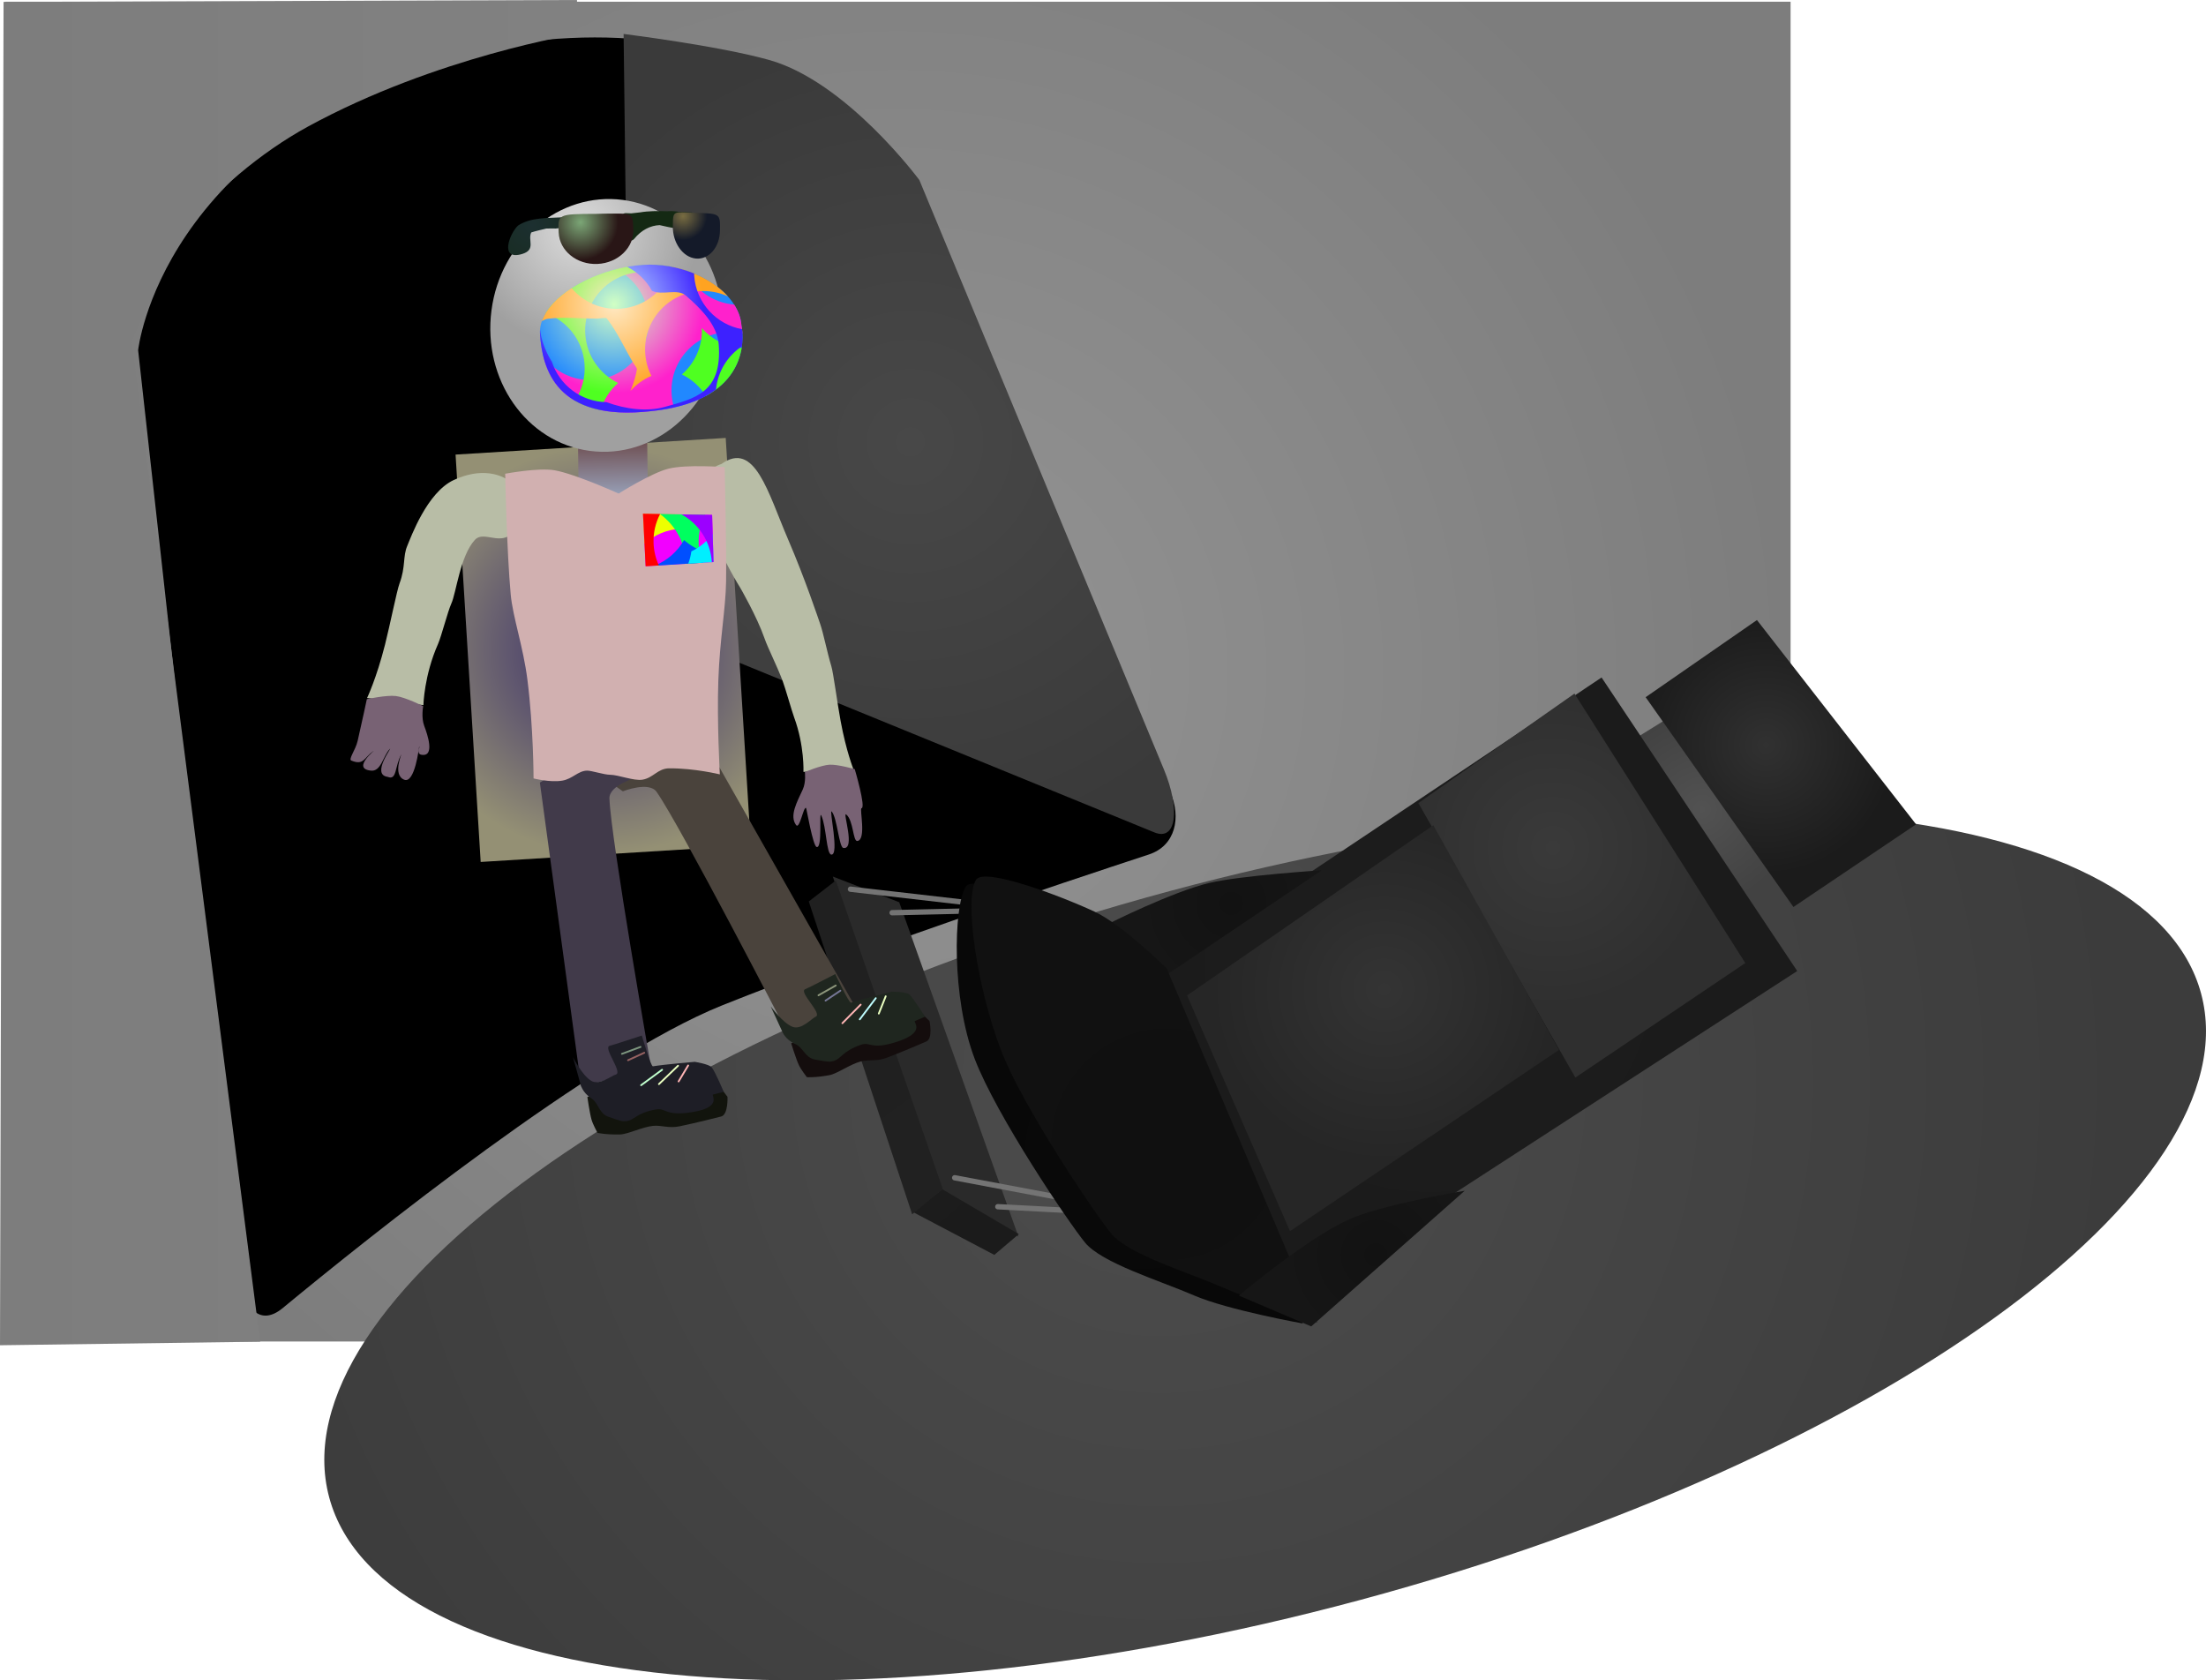<svg version="1.1" xmlns="http://www.w3.org/2000/svg" xmlns:xlink="http://www.w3.org/1999/xlink" width="619.063" height="471.58" viewBox="0,0,619.063,471.58"><defs><radialGradient cx="240" cy="180" r="250.5" gradientUnits="userSpaceOnUse" id="color-1"><stop offset="0" stop-color="#949494"/><stop offset="1" stop-color="#7d7d7d"/></radialGradient><radialGradient cx="243.512" cy="115.551" r="114.5" gradientUnits="userSpaceOnUse" id="color-2"><stop offset="0" stop-color="#484848"/><stop offset="1" stop-color="#3a3a3a"/></radialGradient><radialGradient cx="313.801" cy="294.913" r="270.531" gradientUnits="userSpaceOnUse" id="color-3"><stop offset="0" stop-color="#4d4d4d"/><stop offset="1" stop-color="#3c3c3c"/></radialGradient><radialGradient cx="228.978" cy="289.729" r="66" gradientUnits="userSpaceOnUse" id="color-4"><stop offset="0" stop-color="#2a2a2a"/><stop offset="1" stop-color="#2a2a2a"/></radialGradient><radialGradient cx="222.203" cy="294.862" r="66" gradientUnits="userSpaceOnUse" id="color-5"><stop offset="0" stop-color="#1d1d1d"/><stop offset="1" stop-color="#1b1b1b"/></radialGradient><radialGradient cx="349.583" cy="454.239" r="249.957" gradientUnits="userSpaceOnUse" id="color-6"><stop offset="0" stop-color="#222222"/><stop offset="1" stop-color="#202020"/></radialGradient><radialGradient cx="308.172" cy="315.182" r="65" gradientUnits="userSpaceOnUse" id="color-7"><stop offset="0" stop-color="#090909"/><stop offset="1" stop-color="#080808"/></radialGradient><radialGradient cx="465.651" cy="218.72" r="26.5" gradientUnits="userSpaceOnUse" id="color-8"><stop offset="0" stop-color="#525252"/><stop offset="1" stop-color="#424242"/></radialGradient><radialGradient cx="389.18" cy="263.01" r="84" gradientUnits="userSpaceOnUse" id="color-9"><stop offset="0" stop-color="#1d1d1d"/><stop offset="1" stop-color="#1b1b1b"/></radialGradient><radialGradient cx="423.823" cy="229.419" r="44.75" gradientUnits="userSpaceOnUse" id="color-10"><stop offset="0" stop-color="#3a3a3a"/><stop offset="1" stop-color="#2f2f2f"/></radialGradient><radialGradient cx="376.452" cy="269.175" r="48.5" gradientUnits="userSpaceOnUse" id="color-11"><stop offset="0" stop-color="#343434"/><stop offset="1" stop-color="#262626"/></radialGradient><radialGradient cx="333.552" cy="245.025" r="26.25" gradientUnits="userSpaceOnUse" id="color-12"><stop offset="0" stop-color="#121212"/><stop offset="1" stop-color="#161616"/></radialGradient><radialGradient cx="315.51" cy="312.649" r="65" gradientUnits="userSpaceOnUse" id="color-13"><stop offset="0" stop-color="#101010"/><stop offset="1" stop-color="#111111"/></radialGradient><radialGradient cx="483.589" cy="200.604" r="36.25" gradientUnits="userSpaceOnUse" id="color-14"><stop offset="0" stop-color="#313131"/><stop offset="1" stop-color="#1b1b1b"/></radialGradient><radialGradient cx="374.115" cy="343.702" r="26.25" gradientUnits="userSpaceOnUse" id="color-15"><stop offset="0" stop-color="#121212"/><stop offset="1" stop-color="#161616"/></radialGradient><radialGradient cx="157.284" cy="173.921" r="57.271" gradientUnits="userSpaceOnUse" id="color-16"><stop offset="0" stop-color="#33266a"/><stop offset="1" stop-color="#949074"/></radialGradient><linearGradient x1="159.896" y1="113.449" x2="160.119" y2="130.831" gradientUnits="userSpaceOnUse" id="color-17"><stop offset="0" stop-color="#694444"/><stop offset="1" stop-color="#98a1b9"/></linearGradient><radialGradient cx="150.783" cy="55.696" r="33.285" gradientUnits="userSpaceOnUse" id="color-18"><stop offset="0" stop-color="#dcdcdc"/><stop offset="1" stop-color="#a0a0a0"/></radialGradient><radialGradient cx="137.316" cy="54.74" r="25.553" gradientUnits="userSpaceOnUse" id="color-19"><stop offset="0" stop-color="#1c2f30"/><stop offset="1" stop-color="#142913"/></radialGradient><radialGradient cx="179.695" cy="52.172" r="6.726" gradientUnits="userSpaceOnUse" id="color-20"><stop offset="0" stop-color="#786c41"/><stop offset="1" stop-color="#141a29"/></radialGradient><radialGradient cx="150.924" cy="53.931" r="10.589" gradientUnits="userSpaceOnUse" id="color-21"><stop offset="0" stop-color="#7ba676"/><stop offset="1" stop-color="#291616"/></radialGradient><radialGradient cx="160.366" cy="76.93" r="25.002" gradientUnits="userSpaceOnUse" id="color-22"><stop offset="0" stop-color="#d1ffc4"/><stop offset="1" stop-color="#2188ff"/></radialGradient><radialGradient cx="160.366" cy="76.93" r="25.002" gradientUnits="userSpaceOnUse" id="color-23"><stop offset="0" stop-color="#ceffc4"/><stop offset="1" stop-color="#ff21cc"/></radialGradient><radialGradient cx="160.366" cy="76.93" r="25.002" gradientUnits="userSpaceOnUse" id="color-24"><stop offset="0" stop-color="#ffe9c4"/><stop offset="1" stop-color="#4fff21"/></radialGradient><radialGradient cx="160.366" cy="76.93" r="25.002" gradientUnits="userSpaceOnUse" id="color-25"><stop offset="0" stop-color="#ffe9c4"/><stop offset="1" stop-color="#4fff21"/></radialGradient><radialGradient cx="160.366" cy="76.93" r="25.002" gradientUnits="userSpaceOnUse" id="color-26"><stop offset="0" stop-color="#ffe9c4"/><stop offset="1" stop-color="#ffa321"/></radialGradient><radialGradient cx="160.366" cy="76.93" r="25.002" gradientUnits="userSpaceOnUse" id="color-27"><stop offset="0" stop-color="#c4f0ff"/><stop offset="1" stop-color="#3d21ff"/></radialGradient><linearGradient x1="-11.988" y1="179.285" x2="150.93" y2="179.285" gradientUnits="userSpaceOnUse" id="color-28"><stop offset="0" stop-color="#7d7d7d"/><stop offset="1" stop-color="#818181"/></linearGradient></defs><g transform="translate(11.988,8.482)"><g data-paper-data="{&quot;isPaintingLayer&quot;:true}" fill-rule="nonzero" stroke-linejoin="miter" stroke-miterlimit="10" stroke-dasharray="" stroke-dashoffset="0" style="mix-blend-mode: normal"><path d="M-10.5,368v-376h501v376z" fill="url(#color-1)" stroke="none" stroke-width="0" stroke-linecap="butt"/><path d="M55.637,350.092c-3.894,-35.123 -28.86,-260.284 -28.86,-260.284c0,0 6.135,-58.737 90.38,-83.324c88.943,-19.999 123.112,33.738 123.112,33.738c0,0 65.075,148.361 76.164,173.643c3.099,7.064 1.472,14.998 -6.005,17.453c-24.825,8.152 -82.744,27.484 -119.814,42.369c-36.1,14.495 -99.117,64.983 -123.292,84.95c-6.184,5.108 -10.697,0.368 -11.685,-8.545z" fill="#000000" stroke="none" stroke-width="NaN" stroke-linecap="butt"/><path d="M165.012,165.051l-2,-164c0,0 26.594,3.294 40.842,7.295c21.804,6.123 42.158,33.705 42.158,33.705c0,0 56.323,135.754 68.658,165.482c4.55,10.966 3.547,20.148 -2.691,17.598c-21.798,-8.911 -146.967,-60.081 -146.967,-60.081z" fill="url(#color-2)" stroke="none" stroke-width="0" stroke-linecap="butt"/><path d="M605.693,270.33c14.79,54.929 -90.81,131.12 -235.865,170.178c-145.055,39.058 -274.635,26.192 -289.426,-28.737c-14.79,-54.929 90.81,-131.12 235.865,-170.178c145.055,-39.058 274.635,-26.192 289.426,28.737z" fill="url(#color-3)" stroke="none" stroke-width="NaN" stroke-linecap="butt"/><g data-paper-data="{&quot;index&quot;:null}"><path d="M221.721,237.514l18.636,7.208l33.462,93.837l-22.259,-11.991z" fill="url(#color-4)" stroke="none" stroke-width="0" stroke-linecap="butt"/><path d="M252.453,325.264l21.462,12.595l-6.871,5.834l-22.96,-12.087z" fill="url(#color-5)" stroke="none" stroke-width="0" stroke-linecap="butt"/><path d="M243.988,332.306l-29.012,-87.798l7.587,-5.883l30.01,86.549z" data-paper-data="{&quot;index&quot;:null}" fill="url(#color-6)" stroke="none" stroke-width="0" stroke-linecap="butt"/><path d="M226.682,241.067l49.674,5.719l-37.993,0.88" fill="none" stroke="#747474" stroke-width="1.5" stroke-linecap="round"/><path d="M255.925,322.049l55.245,10.406l-43.14,-2.284" fill="none" stroke="#747474" stroke-width="1.5" stroke-linecap="round"/><path d="M261.551,288.703c-6.533,-17.094 -5.977,-42.563 -2.561,-48.303c2.176,-3.656 19.206,5.023 28.791,9.471c7.942,3.686 20.287,15.942 20.287,15.942l45.548,97.127c0,0 -20.995,-3.761 -30.444,-7.84c-9.808,-4.234 -25.98,-9.117 -30.686,-14.88c-4.673,-5.722 -24.858,-35.617 -30.935,-51.518z" fill="url(#color-7)" stroke="none" stroke-width="0" stroke-linecap="butt"/><path d="M447.246,198.564l11.475,-7.129l27.957,45.071l-12.44,8.382z" fill="url(#color-8)" stroke="none" stroke-width="0" stroke-linecap="butt"/><path d="M314.438,263.933l123.018,-82.286l54.905,82.381l-141.83,91.947z" fill="url(#color-9)" stroke="none" stroke-width="0" stroke-linecap="butt"/><path d="M386.041,216.893l43.809,-30.724l47.938,75.62l-47.685,32.13z" fill="url(#color-10)" stroke="none" stroke-width="0" stroke-linecap="butt"/><path d="M321.129,270.88l69.103,-47.767l35.257,63.063l-75.467,50.85z" fill="url(#color-11)" stroke="none" stroke-width="0" stroke-linecap="butt"/><path d="M299.119,250.741c0,0 17.843,-8.949 28.219,-11.424c8.731,-2.083 31.616,-3.571 31.616,-3.571l-43.124,29.057z" fill="url(#color-12)" stroke="none" stroke-width="0" stroke-linecap="butt"/><path d="M268.889,286.17c-6.533,-17.094 -10.412,-41.987 -6.996,-47.727c2.176,-3.656 23.641,4.446 33.226,8.895c7.942,3.686 20.287,15.942 20.287,15.942l42.23,99.362c0,0 -17.677,-5.996 -27.127,-10.075c-9.808,-4.234 -25.98,-9.117 -30.686,-14.88c-4.673,-5.722 -24.858,-35.617 -30.935,-51.518z" fill="url(#color-13)" stroke="none" stroke-width="0" stroke-linecap="butt"/><path d="M449.825,187.179l31.234,-21.649l44.659,57.331l-34.416,23.19z" fill="url(#color-14)" stroke="none" stroke-width="0" stroke-linecap="butt"/><path d="M335.688,355.124c0,0 20.547,-17.425 32.578,-22.087c10.098,-3.914 30.792,-7.346 30.792,-7.346l-43.08,38.071z" fill="url(#color-15)" stroke="none" stroke-width="0" stroke-linecap="butt"/></g><g><path d="M122.902,233.42l-7.047,-114.326l75.812,-4.673l7.047,114.326z" fill="url(#color-16)" stroke="#ed6b00" stroke-width="0" stroke-linecap="butt"/><path d="M150.406,130.955l-0.222,-17.382l19.425,-0.249l0.222,17.382z" fill="url(#color-17)" stroke="#000000" stroke-width="0" stroke-linecap="butt"/><g><path d="M208.873,281.216c0,0 -30.037,-58.165 -36.608,-67.471c-2.149,-3.043 -9.448,-0.158 -9.448,-0.158c0,0 -11.291,-6.877 -2.828,-10.504c7.152,-3.065 25.088,-4.727 25.088,-4.727l42.46,74.86z" data-paper-data="{&quot;index&quot;:null}" fill="#4a433c" stroke="#000000" stroke-width="0" stroke-linecap="butt"/><path d="M247.969,283.797c-1.382,0.593 -6.153,2.675 -11.038,4.546c-2.97,1.138 -5.053,0.46 -7.373,1.06c-2.92,0.755 -6.633,3.451 -8.805,3.854c-4.002,0.741 -6.315,0.559 -6.315,0.559c0,0 -1.653,-2.123 -2.251,-3.413c-0.806,-1.739 -2.153,-6.081 -2.153,-6.081c0,0 13.72,-6.21 19.319,-8.057c3.313,-1.093 10.536,-2.73 10.536,-2.73c0,0 4.02,-0.023 4.945,0.76c1.133,0.959 4.024,3.765 4.024,3.765c0,0 1.04,4.91 -0.889,5.737z" data-paper-data="{&quot;index&quot;:null}" fill="#140d0d" stroke="#000000" stroke-width="0" stroke-linecap="butt"/><path d="M244.764,278.063c-0.579,0.248 3.239,3.033 -4.773,5.726c-7.566,2.543 -7.663,0.004 -10.319,0.92c-5.554,1.915 -5.44,3.974 -7.924,4.617c-0.865,0.224 -1.31,0.245 -5.132,-0.479c-2.628,-0.498 -3.303,-3.419 -5.329,-4.284c-2.96,-1.264 -3.77,-3.59 -3.77,-3.59l-3.224,-7.031c0,0 3.34,4.661 6.121,5.744c2.488,0.97 5.385,-2.36 6.513,-2.843c1.975,-0.847 -4.873,-6.933 -2.966,-7.7c1.025,-0.412 8.448,-4.267 8.448,-4.267c0,0 3.865,8.226 4.428,8.04c3.313,-1.093 11.385,-3.094 11.385,-3.094c0,0 4.02,-0.023 4.945,0.759c1.133,0.959 4.428,6.27 4.428,6.27c0,0 -0.9,0.386 -2.828,1.212z" data-paper-data="{&quot;index&quot;:null}" fill="#1f261f" stroke="#000000" stroke-width="0" stroke-linecap="butt"/><path d="M224.405,278.676l5.131,-5.212" fill="none" stroke="#ffb5b5" stroke-width="0.5" stroke-linecap="round"/><path d="M233.778,271.647l-4.484,5.939" fill="none" stroke="#bffdff" stroke-width="0.5" stroke-linecap="round"/><path d="M236.566,271.122l-1.939,4.848" fill="none" stroke="#eaffc1" stroke-width="0.5" stroke-linecap="round"/><path d="M217.699,270.839l4.848,-2.747" fill="none" stroke="#8d967b" stroke-width="0.5" stroke-linecap="round"/><path d="M223.84,269.546l-4.161,2.788" fill="none" stroke="#767796" stroke-width="0.5" stroke-linecap="round"/></g><g data-paper-data="{&quot;index&quot;:null}" stroke="#000000" stroke-width="0" stroke-linecap="butt"><path d="M91.019,187.41c0,0 2.618,-5.436 5.027,-14.927c1.447,-5.701 3.311,-15.148 4.09,-17.24c1.737,-4.666 0.898,-7.547 2.154,-10.509c1.026,-2.42 5.548,-15.031 13.075,-18.51c15.11,-6.984 23.912,6.436 18.333,12.072c-3.849,8.259 -9.492,1.522 -12.45,4.761c-4.099,4.49 -5.209,14.849 -6.573,17.83c-0.992,2.169 -2.806,9.256 -3.747,11.376c-3.915,8.819 -4.096,17.151 -4.096,17.151z" fill="#b8bda6"/><path d="M88.37,199.475c1.195,-5.159 2.587,-11.749 2.587,-11.749c0,0 5.547,-1.199 8.147,-0.875c2.671,0.332 7.67,2.842 7.67,2.842c0,0 -0.621,3.17 0.303,5.586c0.871,2.279 3.109,8.77 -0.846,8.046c-1.512,-0.277 -0.203,-2.474 -0.591,-2.21c-0.043,0.029 -1.183,10.438 -4.208,9.218c-3.347,-1.351 -0.584,-7.527 -0.789,-7.148c-1.895,3.502 -1.209,7.438 -3.848,6.349c-4.798,-0.645 1.613,-8.82 0.611,-7.823c-1.872,1.862 -2.432,6.517 -5.406,6.065c-5.565,-0.632 2.048,-6.362 0.732,-5.435c-2.484,1.75 -2.638,4.048 -6.026,2.663c-1.142,-0.226 1.047,-2.872 1.662,-5.526z" data-paper-data="{&quot;index&quot;:null}" fill="#786274"/></g><g data-paper-data="{&quot;index&quot;:null}" stroke="#000000" stroke-width="0" stroke-linecap="butt"><path d="M213.482,208.144c0,0 0.32,-7.323 -2.609,-15.287c-0.704,-1.915 -2.498,-8.315 -3.244,-10.275c-1.765,-4.639 -4.067,-9.035 -5.069,-11.906c-2.155,-6.175 -6.804,-14.183 -6.804,-14.183c0,0 -19.239,-30.398 -5.308,-34.754c9.398,-6.676 13.034,7.929 18.729,21.167c4.776,11.102 8.515,22.331 8.988,23.687c0.932,2.672 1.9,7.751 3.157,11.946c0.563,1.88 1.656,10.279 2.599,15.365c1.569,8.468 3.555,13.389 3.555,13.389z" fill="#b8bda6"/><path d="M229.776,218.341c-0.619,0.046 1.439,8.838 -1.162,9.194c-1.279,0.175 -1.059,-5.77 -3.139,-7.448c-1.101,-0.889 2.728,9.976 -0.805,9.401c-1.213,-0.197 -1.723,-8.48 -3.26,-10.222c-0.822,-0.932 2.234,12.36 -0.117,12.086c-1.395,-0.163 -1.347,-7.795 -2.809,-10.977c-0.712,-1.55 0.439,9.334 -1.302,8.839c-1.066,-0.303 -2.834,-10.842 -2.964,-10.942c-0.725,-0.566 -1.788,6.18 -2.82,4.771c-1.903,-2.595 0.269,-6.438 1.894,-9.976c0.95,-2.067 0.586,-4.885 0.586,-4.885c0,0 4.532,-1.916 6.895,-2.054c2.301,-0.135 7.1,1.236 7.1,1.236c0,0 3.212,10.878 1.902,10.976z" data-paper-data="{&quot;index&quot;:null}" fill="#786274"/></g><g><path d="M151.101,296.416l-11.585,-85.28c0,0 15.275,-9.547 22.822,-11.442c8.93,-2.243 4.115,10.07 4.115,10.07c0,0 -7.555,2.128 -7.42,5.851c0.411,11.384 11.763,75.855 11.763,75.855z" fill="#413a4a" stroke="#000000" stroke-width="0" stroke-linecap="butt"/><path d="M192.165,299.331c0,0 0.25,5.013 -1.785,5.524c-1.459,0.366 -6.498,1.668 -11.618,2.743c-3.113,0.654 -5.063,-0.344 -7.448,-0.119c-3.003,0.284 -7.095,2.359 -9.303,2.412c-4.069,0.099 -6.324,-0.446 -6.324,-0.446c0,0 -1.296,-2.357 -1.683,-3.726c-0.522,-1.844 -1.164,-6.345 -1.164,-6.345c0,0 14.529,-3.962 20.35,-4.9c3.444,-0.555 10.835,-1.03 10.835,-1.03c0,0 3.973,0.613 4.763,1.532c0.967,1.126 3.378,4.354 3.378,4.354z" data-paper-data="{&quot;index&quot;:null}" fill="#12140d" stroke="#000000" stroke-width="0" stroke-linecap="butt"/><path d="M191.107,297.937c0,0 -0.949,0.238 -2.984,0.75c-0.611,0.154 2.718,3.507 -5.619,4.899c-7.874,1.314 -7.567,-1.208 -10.335,-0.724c-5.787,1.013 -6,3.064 -8.555,3.305c-0.89,0.084 -1.332,0.035 -4.992,-1.285c-2.516,-0.908 -2.721,-3.898 -4.585,-5.073c-2.723,-1.716 -3.155,-4.141 -3.155,-4.141l-2.072,-7.453c0,0 2.561,5.13 5.135,6.64c2.303,1.351 5.69,-1.478 6.88,-1.778c2.084,-0.524 -3.715,-7.616 -1.711,-8.072c1.078,-0.245 9.017,-2.877 9.017,-2.877c0,0 2.515,8.734 3.101,8.639c3.444,-0.555 11.73,-1.254 11.73,-1.254c0,0 3.973,0.613 4.763,1.532c0.967,1.126 3.38,6.891 3.38,6.891z" data-paper-data="{&quot;index&quot;:null}" fill="#1e1e26" stroke="#000000" stroke-width="0" stroke-linecap="butt"/><path d="M167.923,296.072l5.89,-4.334" fill="none" stroke="#c1ffce" stroke-width="0.5" stroke-linecap="round"/><path d="M172.922,295.768l5.367,-5.155" fill="none" stroke="#eaffc1" stroke-width="0.5" stroke-linecap="round"/><path d="M178.443,295.016l2.681,-4.48" fill="none" stroke="#ffb5b5" stroke-width="0.5" stroke-linecap="round"/><path d="M167.762,285.327l-5.221,1.946" fill="none" stroke="#7d967f" stroke-width="0.5" stroke-linecap="round"/><path d="M168.808,286.967l-4.549,2.094" fill="none" stroke="#966262" stroke-width="0.5" stroke-linecap="round"/></g><path d="M137.741,209.978c0,0 0.001,-14.113 -1.728,-27.729c-1.174,-9.252 -4.092,-17.543 -4.68,-23.857c-1.103,-11.851 -1.553,-33.924 -1.553,-33.924c0,0 9.319,-1.764 13.855,-0.971c5.775,1.01 17.982,6.539 17.982,6.539c0,0 9.16,-5.785 13.981,-6.986c5.087,-1.268 15.786,-0.431 15.786,-0.431c0,0 0.527,23.382 0.388,32.116c-0.123,7.728 -1.772,16.218 -2.174,27.666c-0.415,11.798 0.419,26.442 0.419,26.442c0,0 -7.051,-1.741 -14.195,-1.7c-3.245,0.019 -4.466,2.688 -7.516,3.184c-2.438,0.396 -6.732,-1.354 -9.081,-1.376c-1.775,-0.017 -5.224,-1.19 -6.478,-1.163c-2.532,0.055 -4.032,2.318 -6.956,2.81c-3.397,0.572 -8.05,-0.62 -8.05,-0.62z" fill="#d1b0b0" stroke="#292e32" stroke-width="0" stroke-linecap="butt"/><g stroke="none" stroke-width="0" stroke-linecap="butt"><path d="M169.198,150.435l-0.75,-14.752l19.402,0.341l0.397,13.224z" fill="#f200ff"/><path d="M168.448,135.683l10.182,0.179c0.911,1.582 2.077,2.995 3.441,4.185c-0.925,-0.126 -1.873,-0.175 -2.838,-0.14c-3.994,0.146 -7.602,1.71 -10.357,4.191z" fill="#eeff00"/><path d="M180.457,149.734c0.039,-5.501 -2.798,-10.769 -7.258,-13.967l12.726,0.224c-1.279,2.441 -1.958,5.239 -1.85,8.19c0.068,1.853 0.441,3.622 1.068,5.262z" fill="#00ff5f"/><path d="M185.279,149.433l-13.615,0.848c3.539,-1.382 6.466,-3.954 8.308,-7.209c1.822,1.617 4.004,2.831 6.404,3.511c-0.45,0.906 -0.819,1.86 -1.097,2.85z" fill="#004fff"/><path d="M169.198,150.435l-0.75,-14.752l4.811,0.085c-1.273,2.437 -1.949,5.229 -1.841,8.173c0.082,2.236 0.608,4.351 1.491,6.263z" fill="#ff0000"/><path d="M188.01,141.361l0.237,7.888l-7.084,0.441c0.407,-1.096 0.7,-2.246 0.864,-3.436c2.369,-1.137 4.417,-2.826 5.983,-4.894z" fill="#00efff"/><path d="M187.85,136.024l0.397,13.224l-0.478,0.03c-0.349,-5.825 -3.717,-10.785 -8.518,-13.405z" fill="#9c00ff"/></g><g data-paper-data="{&quot;index&quot;:null}" stroke-linecap="butt"><path d="M190.414,87.082c-2.556,19.449 -19.062,33.318 -36.867,30.979c-17.806,-2.34 -30.169,-20.002 -27.613,-39.451c2.556,-19.449 19.062,-33.318 36.867,-30.979c17.806,2.34 30.169,20.002 27.613,39.451z" fill="url(#color-18)" stroke="none" stroke-width="0"/><path d="M144.081,55.653c-0.432,-0.017 -1.547,-0.044 -2.762,0.005c-1.381,0.349 -2.984,0.677 -4.233,1.101c-1.022,2.15 1.383,4.806 -2.464,6.011c-6.561,2.054 -3.644,-5.697 -1.254,-7.937c3.562,-2.364 8.318,-2.079 12.476,-2.325c5.727,-0.339 11.388,-1.276 16.955,-0.888c0.236,-0.19 0.539,-0.298 0.865,-0.284l1.492,0.061c0.769,-0.098 1.603,-0.196 2.477,-0.276c2.295,-0.399 4.995,-0.409 7.498,-0.317c1.243,-0.079 2.394,-0.041 3.322,0.167c0.696,0.04 1.343,0.076 1.922,0.099l1.573,0.064c0.716,0.029 1.273,0.633 1.244,1.35c-0.026,0.638 -0.507,1.149 -1.118,1.233l-0.862,0.137c0.324,0.354 0.609,0.749 0.849,1.186l0.628,-0.223l0.555,1.571c0.06,0.159 0.09,0.332 0.083,0.513c-0.029,0.716 -0.633,1.273 -1.35,1.244c-0.218,-0.009 -0.421,-0.071 -0.598,-0.173l-1.21,-0.668l0.02,-0.036l-0.119,-0.025c-0.837,-0.683 -1.708,-1.229 -2.596,-1.638c-1.401,-0.235 -2.861,-0.584 -4.354,-0.905c-2.61,0.104 -5.129,1.38 -7.135,3.851c0,0 -0.82,1.006 -1.826,0.186c-1.006,-0.82 -0.186,-1.826 -0.186,-1.826c0.175,-0.214 0.354,-0.421 0.537,-0.621l-0.744,0.134c-0.1,0.02 -0.204,0.029 -0.31,0.025c-0.716,-0.029 -1.273,-0.633 -1.244,-1.35c0.015,-0.363 0.177,-0.684 0.426,-0.91c-0.617,-0.08 -1.204,-0.123 -1.715,-0.066c-3.572,0.399 -8.923,-0.016 -14.038,0.095c-0.051,0.61 -0.522,1.094 -1.115,1.176l-1.562,0.247l-0.008,-0.051l-0.019,0.002z" fill="url(#color-19)" stroke="none" stroke-width="0.5"/><path d="M183.286,51.257c6.909,0.181 6.837,0.275 6.772,4.95c-0.064,4.675 -3.078,8.199 -6.732,7.871c-3.653,-0.329 -6.563,-4.385 -6.498,-9.06c0.064,-4.675 -0.021,-3.93 6.458,-3.761z" data-paper-data="{&quot;index&quot;:null}" fill="url(#color-20)" stroke="#000000" stroke-width="0"/><path d="M165.746,55.813c0.241,5.128 -4.255,9.506 -10.042,9.778c-5.787,0.272 -10.674,-3.664 -10.915,-8.792c-0.241,-5.128 -0.359,-5.234 10.598,-5.265c10.275,-0.029 10.117,-0.849 10.359,4.279z" fill="url(#color-21)" stroke="#000000" stroke-width="0"/><path d="M170.964,106.877c-27.159,3.162 -30.778,-12.151 -31.408,-21.633c-0.63,-9.481 14.957,-18.468 28.729,-19.383c13.772,-0.915 27.166,7.533 27.796,17.014c0,0 4.947,20.789 -25.117,24.002z" data-paper-data="{&quot;index&quot;:null}" fill="url(#color-22)" stroke="#ed6b00" stroke-width="0"/><path d="M170.964,106.877c-21.642,2.52 -28.336,-6.693 -30.482,-15.337c3.232,4.351 8.552,7.006 14.357,6.582c9.025,-0.659 15.806,-8.51 15.147,-17.535c-0.439,-6.014 -4.072,-11.031 -9.117,-13.515c2.462,-0.63 4.967,-1.048 7.416,-1.211c4.198,-0.279 8.361,0.312 12.137,1.537c2.415,5.355 7.602,9.115 13.611,9.596c1.189,1.858 1.912,3.845 2.048,5.88c0,0 0.2,0.842 0.275,2.213c-1.509,-0.331 -3.09,-0.452 -4.709,-0.334c-9.025,0.659 -15.806,8.51 -15.147,17.535c0.091,1.241 0.317,2.44 0.664,3.582c-1.881,0.424 -3.942,0.764 -6.201,1.006z" data-paper-data="{&quot;index&quot;:null}" fill="url(#color-23)" stroke="#ed6b00" stroke-width="0"/><path d="M168.285,65.861c4.69,-0.312 9.337,0.463 13.45,1.994c-0.568,1.777 -0.839,3.678 -0.758,5.641c-3.271,-3.757 -8.209,-5.981 -13.56,-5.59c-9.025,0.659 -15.806,8.51 -15.147,17.535c0.442,6.05 4.116,11.092 9.209,13.56c-2.301,2.005 -4.027,4.636 -4.928,7.604c-2.861,-0.577 -5.239,-1.489 -7.218,-2.639c1.959,-2.929 2.993,-6.509 2.716,-10.296c-0.49,-6.705 -4.949,-12.171 -10.91,-14.268c4.257,-7.06 16.267,-12.818 27.145,-13.541z" data-paper-data="{&quot;index&quot;:null}" fill="url(#color-24)" stroke="#ed6b00" stroke-width="0"/><path d="M184.982,83.588c2.775,3.187 6.748,5.271 11.156,5.591c-0.683,4.205 -3.037,9.641 -10.032,13.456c-1.638,-2.599 -3.981,-4.691 -6.74,-6.028c3.628,-3.162 5.826,-7.879 5.616,-13.02z" data-paper-data="{&quot;index&quot;:null}" fill="url(#color-25)" stroke="#ed6b00" stroke-width="0"/><path d="M166.755,95.104c0.036,-0.246 -0.787,-1.327 -0.992,-1.668c-2.503,-4.162 -4.467,-8.689 -7.449,-12.523c-0.282,-0.362 -1.91,0.006 -2.664,0.011c-4.616,0.033 -9.27,-0.535 -13.848,0.057c-0.586,0.076 -1.169,0.32 -1.742,0.702c1.182,-3.426 4.282,-6.652 8.38,-9.291c3.269,3.857 8.273,6.153 13.702,5.756c7.008,-0.512 12.663,-5.36 14.532,-11.727c6.373,1.267 12.049,4.347 15.596,8.276c-2.433,-1.12 -5.175,-1.658 -8.034,-1.449c-9.025,0.659 -15.806,8.51 -15.147,17.535c0.164,2.239 0.77,4.34 1.727,6.223c-2.268,0.962 -4.264,2.417 -5.862,4.222c0.945,-2.393 1.575,-4.577 1.802,-6.124z" data-paper-data="{&quot;index&quot;:null}" fill="url(#color-26)" stroke="#ed6b00" stroke-width="0"/><path d="M170.964,106.877c-27.159,3.162 -30.778,-12.151 -31.408,-21.633c-0.027,-0.412 -0.024,-0.823 0.008,-1.233c0.304,3.031 1.628,6.165 2.913,8.37c0.133,0.228 0.272,0.454 0.416,0.679c2.124,6.56 8.237,11.208 15.304,11.321c5.521,2.031 11.447,2.71 16.363,1.334c8.478,-2.373 16.137,-3.986 15.147,-17.535c-0.401,-5.489 -5.05,-10.103 -9.215,-13.701c-2.428,-2.097 -6.658,0.074 -9.529,-1.357c-1.596,-2.899 -4.038,-5.245 -6.97,-6.731c1.437,-0.257 2.874,-0.437 4.292,-0.531c5.096,-0.339 10.141,0.605 14.506,2.408c0.007,0.233 0.019,0.467 0.036,0.701c0.557,7.618 6.238,13.638 13.424,14.933c0.128,1.029 0.238,2.753 -0.044,4.812c-4.044,2.683 -6.794,7.1 -7.265,12.109c-3.806,2.842 -9.5,5.146 -17.979,6.052z" data-paper-data="{&quot;index&quot;:null}" fill="url(#color-27)" stroke="#ed6b00" stroke-width="0"/></g></g><path d="M-11.988,369.051l1,-377l160.918,-0.533l0.082,9.533c0,0 -39.47,6.291 -75.558,25.977c-26.803,14.62 -51.535,44.216 -49.362,61.142c8.79,68.486 35.921,279.882 35.921,279.882z" fill="url(#color-28)" stroke="none" stroke-width="0" stroke-linecap="butt"/></g></g></svg>